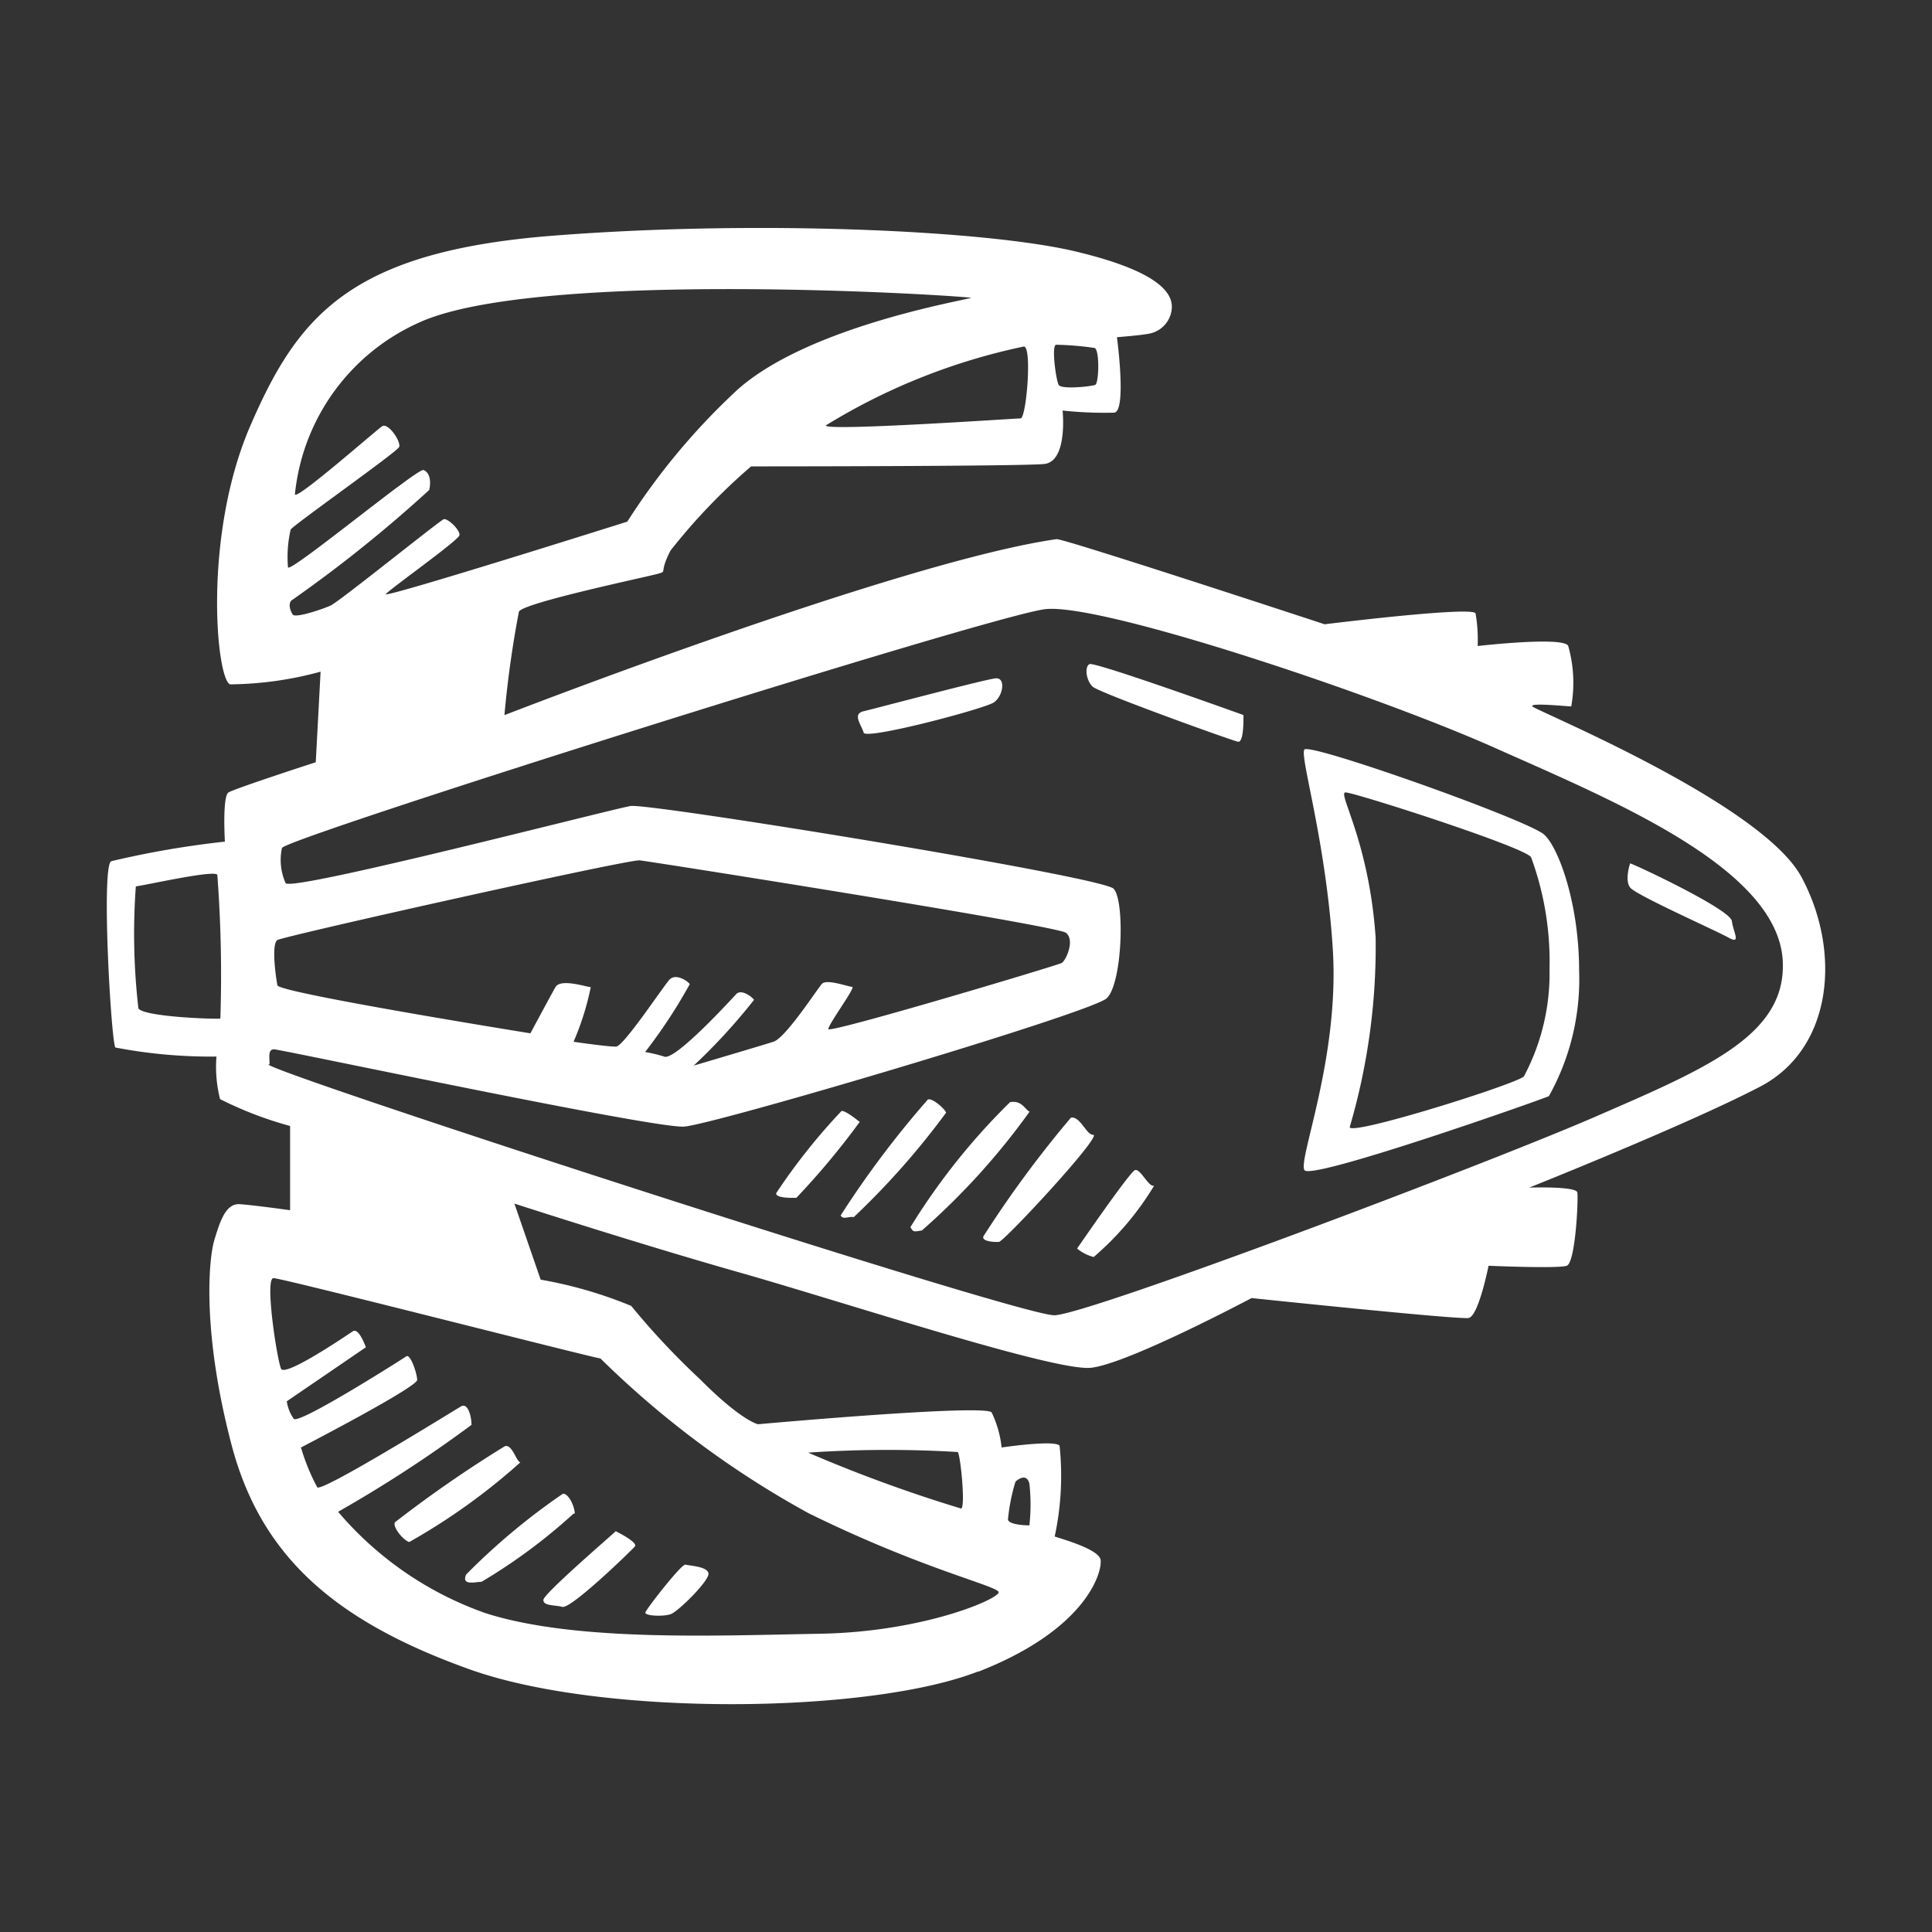 <svg id="Layer_1" data-name="Layer 1" xmlns="http://www.w3.org/2000/svg" width="64" height="64" viewBox="0 0 64 64"><rect x="0" y="0" width="64" height="64" fill="#333333" stroke="none"/><defs><style>.cls-1{fill:#fff;}</style></defs><title>space-ship</title><g id="space-ship-3" transform="rotate(90, 32, 32)"><path class="cls-1" d="M38.76,20.79c.37-.18-2.36-7.93-2.45-8.1a7.94,7.94,0,0,0-4.16-1c-2.33,0-4.25.75-4.55,1.22-.6.93-3,7.72-2.77,7.88s3-.71,6.6-.94S38.39,21,38.76,20.79Zm-1.42-1.5a21.22,21.22,0,0,0-6.28-.86c-3.2.22-4.8,1.27-4.81,1s1.83-6,2.15-6.15a10,10,0,0,1,3.69-.61,7.26,7.26,0,0,1,3.57.85C35.93,13.83,37.63,19.24,37.34,19.29ZM29.4,10c.24-.17,1.42-2.83,1.66-3.26s-.17-.16-.55-.11S28.68,9.75,28.6,10C28.6,10,29.15,10.19,29.4,10Zm-5.71,12.8S21.91,27.74,22,27.91s.55.11.75-.11,1.78-4.6,1.82-4.81S23.69,22.81,23.69,22.81ZM22.47,31c0,.25,1,4,1.09,4.39s.46.07.71,0-.79-4-1-4.31S22.46,30.68,22.47,31Zm16.81-5.2c0,.17-.57.43-.52.6s2.6,1.92,2.6,1.92a1.43,1.43,0,0,0,.28-.55A9.7,9.7,0,0,0,39.28,25.77Zm-1.69,2c0,.21-.65.44-.56.73a36.7,36.7,0,0,0,3.92,2.89c.17.08.2-.34.19-.51S37.64,27.5,37.59,27.78Zm-.77,2.11c-.12.17-.37.26-.31.63a21.74,21.74,0,0,0,4.14,3.3c.16-.09.16-.09.11-.38A23.22,23.22,0,0,0,36.82,29.89Zm3.51,5.82a25.77,25.77,0,0,0-3.47-3.07c-.08,0-.49.43-.44.6a32,32,0,0,0,3.84,2.89C40.42,36.08,40.28,35.87,40.32,35.71Zm-3.17-.2s-.36.43-.36.59a20,20,0,0,0,2.73,2.17c.17,0,.15-.55.15-.67A25.33,25.33,0,0,0,37.15,35.51ZM48.44,46.76c0,.13-.62.27-.53.52a40.63,40.63,0,0,0,2.52,3.64c.17.08.62-.31.65-.48A20.8,20.8,0,0,0,48.44,46.76Zm1.7-1.8c-.21,0-.66.19-.66.39a21.68,21.68,0,0,0,2.68,3.21c.38.16.24-.3.24-.51A18.5,18.5,0,0,0,50.14,45Zm.59-1.35C50.85,43.73,52.8,46,53,46s.16-.34.23-.63-1.86-2.28-2-2.4S50.72,43.61,50.72,43.61Zm1.41-3.08c-.25,0-.27.63-.31.76s1.46,1.29,1.58,1.33.15-.59.06-.84S52.38,40.52,52.13,40.53Zm3.24-8.93c-1.4-3.59-3.29-4.11-3.7-4.06s-.79,1.65-.79,1.52a9.57,9.57,0,0,0-3-.16c-.2.17.06,1.92.06,1.92a3.54,3.54,0,0,0-1.16.33c-.29.22.39,7.74.39,7.74s-.11.55-1.49,1.92a24.88,24.88,0,0,1-2.43,2.28,14.25,14.25,0,0,0-.87,3l-2.52.87s1.3-4,2.28-7.45,3.28-10.43,3.16-11.64S43,22.54,43,22.54s.72-6.86.66-7.19-1.73-.66-1.73-.66.1-2.3,0-2.59-2.22-.39-2.43-.35-.16,1.59-.16,1.59S37.26,8.12,36,5.7,31.52,3,29.06,4.32s-5.53,8.83-5.66,8.92,0-1.13,0-1.29a4.48,4.48,0,0,0-2,.1c-.33.13,0,3,0,3a5.17,5.17,0,0,0-1.08.07c-.25.09.36,5,.36,5S17.83,28.78,17.86,29c.74,5.19,5.83,18.29,5.83,18.29a34.61,34.61,0,0,1-3.43-.48c-.3-.16-1.17-4.34-1.26-4.63s0,0-.76-.39a20,20,0,0,1-2.79-2.67s0-8.92-.08-9.71-1.77-.61-1.77-.61a13.16,13.16,0,0,0,.07-1.71c-.05-.42-2.5-.09-2.5-.09s-.06-.79-.12-1.08a.92.92,0,0,0-.77-.73c-.46-.07-1.24.2-1.95,3.18S7.28,39,7.81,45.71s2.67,8.43,6.3,10,8.37,1.13,8.56.67a11.7,11.7,0,0,0-.42-3l3,.16s.87,2.68,1,2.89,1.63.12,1.63.12a30.62,30.62,0,0,0,.65,3.77c.22.33,5.92,0,6.17-.14A16.78,16.78,0,0,0,35,56.83a4.37,4.37,0,0,0,1.41-.12,12.33,12.33,0,0,0,.89-2.32h2.79s-.17,1.21-.2,1.67.56.65,1.19.84,3.05.41,6.78-.57,5.86-3.47,7.44-7.89S56.77,35.18,55.37,31.6ZM13.86,30.19c0,.17.44,6.57.23,6.45a20.57,20.57,0,0,1-2.61-6.55C11.44,29.8,13.85,30,13.86,30.19Zm-2.32-2.47c.14-.15,1.16-.12,1.21,0s.16,1.12,0,1.21-1.33.25-1.33.08A10,10,0,0,1,11.53,27.72ZM20.36,54.3c-.12.09-.41.18-.5,0a45,45,0,0,0-3.63-4.52c-.34-.07-.58,0-.66.19s3.47,4.48,3.22,4.49a4,4,0,0,1-1.25-.09c-.17-.12-2.56-3.51-2.73-3.59s-.82.36-.69.56,2.5,2.89,2.25,2.89a7,7,0,0,1-5.71-4.17C9,46.3,9.7,33.56,9.86,31.85c0-.39.87,5.48,3.19,7.87a22.23,22.23,0,0,0,4.23,3.5s2.57,8.14,2.4,8-1.78-2.41-1.95-2.44-.57.39-.53.52,2.73,3.46,2.86,3.75S20.48,54.21,20.36,54.3Zm13,5.12a21.51,21.51,0,0,1-4,.08c0-.17-.58-2.69-.37-2.7a44.38,44.38,0,0,1,4.75-.1C33.77,56.87,33.68,59.33,33.39,59.42ZM34.51,45a9.13,9.13,0,0,0-1.81-.57c0,.13-.3,1,0,1.17s1.53.83,1.53.83-1.34,8.33-1.59,8.38-1.37.21-1.5,0-2.68-11.63-2.64-12S30.66,29,30.9,28.69s.92,0,1,.14,2.35,7.73,2.19,7.73-1.4-.92-1.4-.79-.27.84-.1,1,1.79,1.2,1.92,1.61.79,2.64.79,2.64a19.76,19.76,0,0,0-2.18-2c-.12.09-.36.43-.19.59S35.16,41.65,35,42a4.57,4.57,0,0,0-.15.63,17.31,17.31,0,0,0-2.25-1.48c-.12.09-.36.47-.15.67s2.21,1.52,2.22,1.77S34.51,45,34.51,45Zm.75,10.07c-.25,0-.5.06-.5-.15s2.63-12.58,2.56-13.58-3.77-13.48-4.25-14-3.23-.61-3.63-.23-2.84,15.38-2.74,16,2.88,11.34,2.55,11.43a1.88,1.88,0,0,1-1.16.12c-.34-.16-7.69-23.45-7.91-25.28S23,18.46,24.77,14.49,28.83,4.91,32,4.94c2.33,0,3.41,2.57,5,6.23s6.54,16.77,6.57,17.9S35.51,55.11,35.26,55.11ZM49.15,29.9a6.26,6.26,0,0,1,1.38,0s0,.67-.19.71a6.19,6.19,0,0,1-1.26-.25S48.74,30,49.15,29.9ZM48.1,32.27c.18-.1,1.91-.26,1.87-.1a48,48,0,0,1-1.85,5.06A38.83,38.83,0,0,1,48.1,32.27Zm5.34,15.64a11.34,11.34,0,0,1-3.36,4.89,43.48,43.48,0,0,0-2.88-4.42c-.25,0-.75.11-.61.35s2.84,4.59,2.68,4.76a6.86,6.86,0,0,1-1.32.54s-2-3.86-2.24-3.85-.87.23-.78.36S47.2,54.1,47,54.27a1.35,1.35,0,0,1-.58.23l-1.79-2.62s-.66.23-.53.43,1.53,2.25,1.24,2.38-3,.55-3,.25S45,44.28,45,44.11a31.12,31.12,0,0,0,5.13-6.9c1.85-3.76,2.4-6.24,2.61-6.29s1.32,2.46,1.38,5.92S54.39,44.92,53.44,47.91Z"/></g></svg>